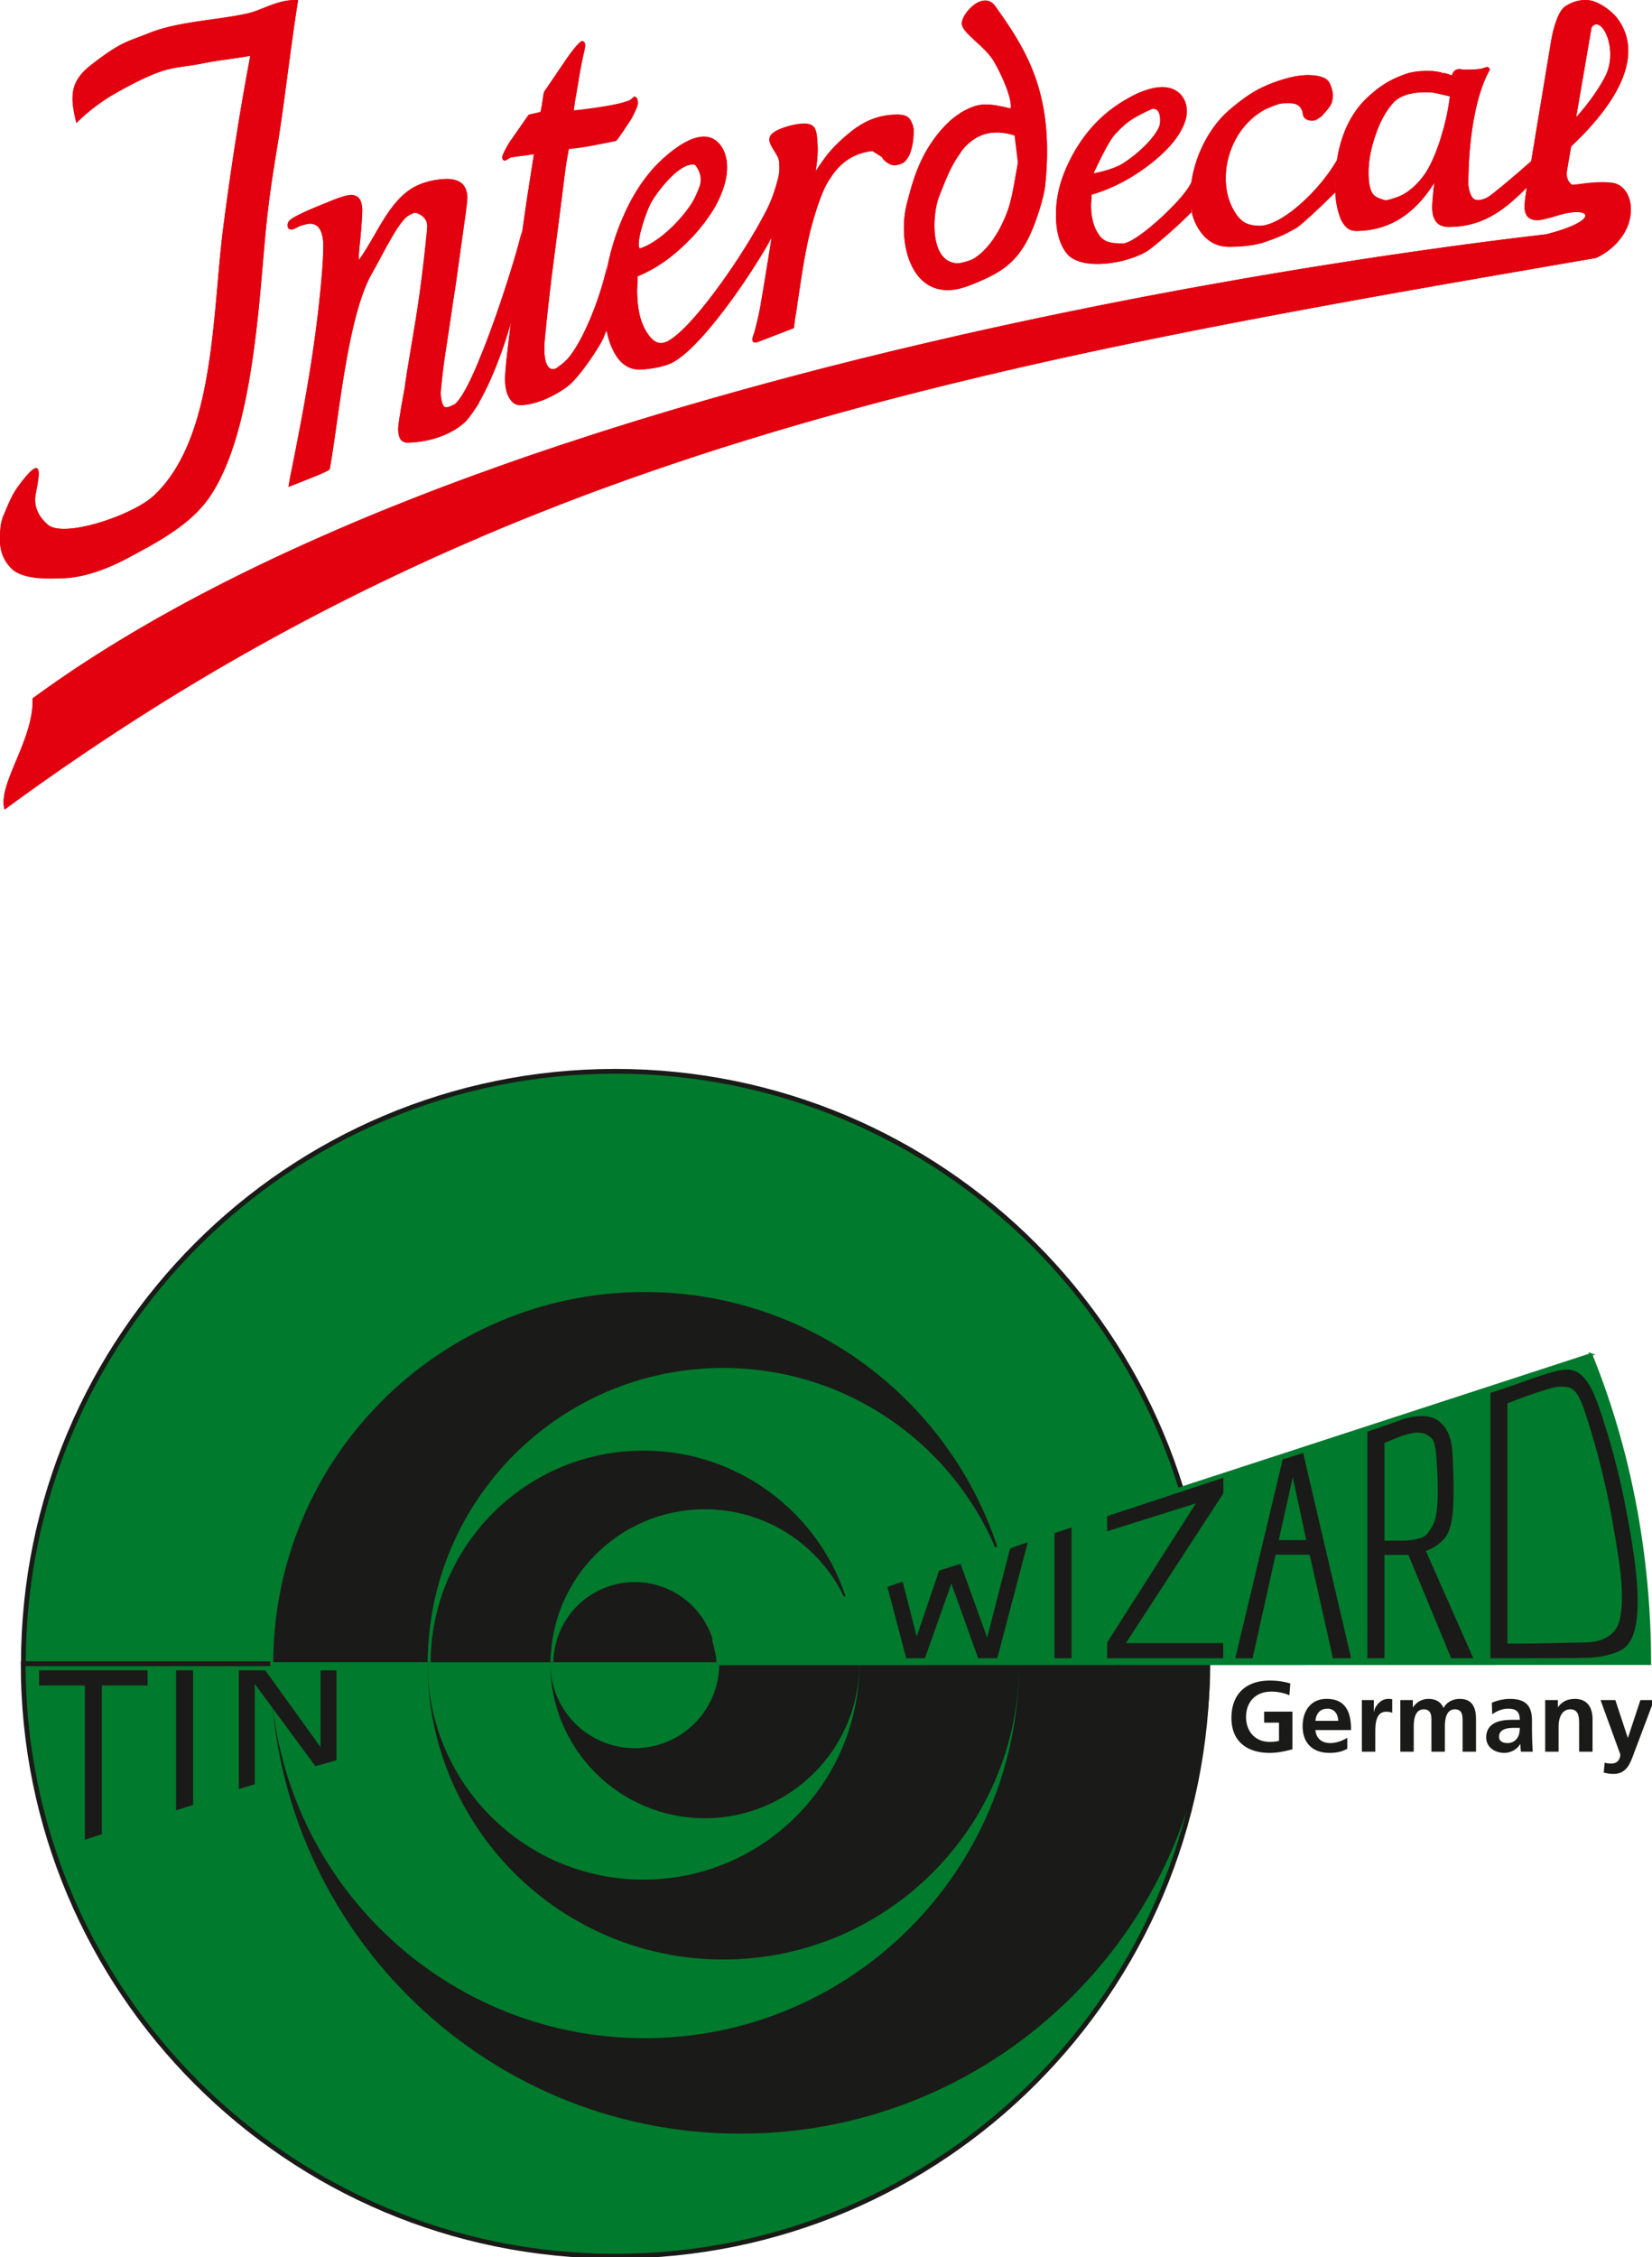 <svg xmlns="http://www.w3.org/2000/svg" height="366" width="268"><rect width="100%" height="100%" fill="none"/><g class="currentLayer"><title>Layer 1</title><path d="M77.684 65.436c-.68 1.02-1.33 1.954-1.998 2.747-2 2.104-5.789 3.462-9.623 3.584a1.455 1.455 0 0 1-.405-.043V62.89a1.54 1.54 0 0 0 .024-.25 14.76 14.76 0 0 1 .204-1.347 4.61 4.61 0 0 0 .083-.647l1.397-8.387c1.173-7.122 1.944-14.307 1.944-15.498 0-1.89-.665-2.27-1.988-2.27-.537.005-1.09.358-1.665.971v.006l.002-.003V31.4h-.002v1.993l.002-1.993c.105-.094.227-.19.343-.288 2.122-1.662 4.914-2.093 6.636-2.093.948 0 1.751.226 2.332.77.598.558.853 1.34.853 2.254.007.753-.27 2.542-.676 5.383l-1.18 8.464c-.16 1.174-.354 2.271-.51 3.3a108.65 108.65 0 0 1-.33 2.288c-.073.47-.178 1.21-.328 2.177-.144.976-.354 2.388-.653 4.283-.42 3.007-.649 4.945-.649 5.837 0 .964.106 1.501.46 2.05.37.57.992.055 1.785-.255 1.068-.803 2.497-3.606 3.97-7.15l-.028 7.017zM65.658 92.594v-.002a345.077 345.077 0 0 1 12.026-5.377l-.082-10.407a425.948 425.948 0 0 0-11.943 4.535v11.251m0-25.376v-4.33 4.331m0 4.503h-.005l.004-4.504v4.504m0-36.262l-.004.003.004-2.072v-1.993h-.004c-3.208 2.742-4.886 7.261-7.433 10.751.071-.753-.145.172.193-3.063.262-2.57.356-4.232.356-5.018 0-1.645-.61-2.46-1.818-2.465-.69 0-2.016.415-3.983 1.274-2.443.958-4.16 1.734-5.168 2.304-.11.05-.204.105-.299.155v1.85c.172-.055.4-.155.682-.304.753-.42 1.44-.61 2.083-.616 1.45 0 2.188 1.246 2.188 3.744 0 1.047-.067 2.466-.223 4.243-.836 10.42-2.685 20.778-4.73 30.957v3.464c1.946-.737 5.923-2.26 5.982-2.582 1.43-7.672 2.826-24.598 6.792-31.64 2-3.553 3.77-7.268 5.381-8.986v-.006m0 27.44l-.053.263c-.04.228-.09.51-.149.82a64.13 64.13 0 0 0-.305 1.684l-.382 2.305c-.117.714-.178 1.257-.178 1.638 0 1.225.36 1.94 1.064 2.111l.004-4.503V62.9m0 23.96v.22l-.004-5.736a373.72 373.72 0 0 0-18.152 7.742V101.7a375.199 375.199 0 0 1 18.155-9.106v-.003l-.004.001.004-5.734M47.071 101.93V89.283l.431-.198V101.7l-.43.23m0-23.085v-1.477l.01-.063.42-2.094v3.468l-.43.166m0-41.637v-1.572a2.27 2.27 0 0 1 .43-.3v1.85a.724.724 0 0 1-.215.045.966.966 0 0 1-.217-.023m0-28.277V.062a6.49 6.49 0 0 1 .431-.044v5.773a668.487 668.487 0 0 0-.43 3.14m.43-3.14a241.9 241.9 0 0 1 .86-5.773 5.115 5.115 0 0 0-.86 0v5.773m-.43-5.73v8.87c-.632 4.678-1.237 9.455-1.884 13.56-.56 3.56-1.534 8.845-2.188 16.106-1.119 12.38-2.25 32.265-9.073 42.102-2.287 3.302-5.87 5.717-9.455 7.755v-7.67c.183-.15.36-.306.52-.45 9.948-9.338 9.428-29.51 11.223-43.403 1.23-9.5 2.624-18.55 4.392-27.89-2.36.454-5.34.748-7.46 1.186-3.684.765-5.07.46-8.675 1.984V5.252c4.708-1.833 11.255-2.015 15.97-3.145 1.64-.387 4.235-1.748 6.63-2.045m0 35.573c-.29.256-.433.55-.433.875 0 .404.138.63.432.697v-1.572m0 41.732l-.277 1.582.277-.105v-1.477m0 11.916v12.647a380.387 380.387 0 0 0-22.6 13.172v-14.245c7.143-4.09 14.708-7.946 22.6-11.573m-22.598 25.82V100.86c-6.83 3.916-13.262 8.042-19.188 12.39.26 6.686-5.76 13.964-4.535 18.02a402.779 402.779 0 0 1 23.723-16.164m0-109.85l-.106.04c-4.027 1.606-4.69 1.456-9.57 5.222-3.53 2.736-3.436 5.235-2.405 9.434 1.905-1.91 4.204-3.629 6.597-4.97 2.343-1.312 4.083-2.177 5.484-2.763V5.255m0 75.531c-3.928 3.112-14.28 6.441-16.723 4.286-1.357-1.184-2.055-2.515-2.055-4.116 0-1.467 2.45-9.138-2.692-2.16C1.79 80.442 1.23 82.087.566 83.594c-.593 1.362-.565 2.697-.565 3.982 0 1.966.67 3.368 1.79 4.542 1.533 1.594 4.684 1.828 8.063 1.662 2.891-.144 6.525-.953 10.962-3.335 1.18-.63 2.415-1.29 3.656-1.988v-7.67" fill="#e3000f"/><path d="M155.845 24.791c-1.628 2.11-2.614 4.846-3.506 7.094-1.102 2.787-1.634 10.813 3.13 10.813.133.005.26 0 .388-.017l-.01 4.077c-4.076 1.02-6.656-.884-8.016-3.816v-12.55c.445-1.524.963-3.003 1.75-4.63 1.375-2.833 3.634-5.718 5.888-7.214.15-.095.294-.194.433-.278l-.056 6.52zm-8.015 39.064v-7.67a880.812 880.812 0 0 1 8.154-1.894l-.139 7.55c-2.618.655-5.317 1.324-8.015 2.014m0-39.548c.122-.418.206-.848.266-1.255.134-.699.15-1.363.117-2.144-.02-.442-.223-.914-.383-1.225v4.624m0 18.635a10.93 10.93 0 0 1-.398-.98V31.82c.13-.484.26-.958.398-1.428v12.551m0-23.26v4.625c-.103.35-.232.693-.398 1.01v-6.204c.105.1.188.21.26.322.036.06.084.145.138.248m0 36.503v7.67l-.398.101V56.28l.398-.094m-22.482 13.886V61.87c3.27-.882 6.536-1.74 9.787-2.57v7.946a594.22 594.22 0 0 0-9.787 2.826m0-15.543V38.193c.502-.972.786-1.659.786-1.93.006-.35.183-8.615.277-8.248.172.72-.247 2.145-1.063 3.99v5.274c.732-5.099 1.096-8.454 1.096-10.029 0-1.48-.188-1.69-.642-2.454-.155-.26-.312-.51-.454-.75v-2.44c.278-.237.68-.47 1.235-.698 1.584-.65 2.92-.88 3.932-.88.793 0 1.347.242 1.634.696.316.493.428 1.31.472 2.443.066 1.546.044 2.3-.3 4.61.915-1.435 1.945-2.849 2.814-3.774v4.24c-.31.42-.615.88-.908 1.39-.986 1.74-1.8 4.325-2.46 6.63-.665 2.353-1.296 5.555-1.9 9.631-.116.793-.293 1.94-.514 3.412-.117.958-.233 1.717-.36 2.271l-.205 1.618-3.44 1.334m22.084 9.433V56.28a718.536 718.536 0 0 0-12.297 3.024v7.943a606.101 606.101 0 0 1 12.297-3.285m0-44.843v-.006c-.299-.288-.786-.532-1.678-.532-2.593 0-5.112.626-7.943 2.958-1.258 1.047-1.53 1.301-2.532 2.32l-.144.15v4.227c1.784-2.398 3.938-3.429 6.392-3.74 1.085-.126 1.358-.115 1.58 1.02.082.433 1.201 1.285 1.854 1.29.654.006 1.452-.193 1.906-.686.228-.239.41-.515.565-.804V19.12m0 12.7l-.306 1.18c-.713 2.76-.669 6.187.306 8.962V31.82m-22.084-10.214v2.44c-.544-.92-.862-1.706 0-2.44m0 10.4v5.274c-.11.765-.228 1.568-.354 2.411l-.748 4.61v10.655l1.102-.426V38.193a45.571 45.571 0 0 1-1.102 1.99V34.29a43.89 43.89 0 0 0 1.102-2.286m0 29.866v8.202c-.368.111-.736.22-1.102.332v-8.236l1.102-.298m-2.205 8.872l1.103-.332v-8.242l-1.103.3v8.274m0-15.37v-4.635a61.8 61.8 0 0 0 .122-.6c.133-.715.466-2.659.98-5.838v10.656l-1.07.405-.032.013m0-13.362v-5.684c.395-.702.764-1.385 1.103-2.037v5.893c-.334.57-.703 1.184-1.103 1.828m0-5.684v5.684c-2.133 3.44-5.127 7.774-8.05 11.238v-4.792c2.861-3.692 5.855-8.227 8.05-12.13m0 14.41c-.275 1.333-.536 2.413-.79 3.244-.206.47-.312.82-.312 1.064 0 .338.16.51.487.51.112 0 .308-.062.615-.182v-4.635m0 11.73v8.274a468.668 468.668 0 0 0-8.05 2.514v-8.535c2.685-.77 5.368-1.52 8.05-2.253m-8.05-27.496v-12.71c.72.191 1.32.625 1.81 1.304.701.96 1.045 2.16 1.045 3.58 0 1.971-.687 4.153-2.054 6.58a27.66 27.66 0 0 1-.802 1.246m0-12.71v12.71a28.79 28.79 0 0 1-2.855 3.545v-5.59c.66-1.057 1.146-2.076 1.346-2.98.432-1.877.233-3.002-.859-3.235a1.565 1.565 0 0 0-.487-.026v-4.128c.692-.27 1.346-.41 1.95-.41.32 0 .623.038.905.114m0 26.195v4.792a42.44 42.44 0 0 1-2.855 3.097v-4.453a59.61 59.61 0 0 0 2.855-3.436m0 16.264v8.535c-.953.308-1.905.62-2.855.931v-8.64c.951-.278 1.903-.553 2.855-.826m-16.835 14.32v-9.252c.83-.263 1.664-.525 2.498-.786v9.135c-.834.297-1.667.598-2.498.902m0-25.107v-1.17c.036.27.075.54.121.803.014.082-.046.22-.12.367m0-1.224c.246 1.682.677 3.107 1.294 4.275.355.692.76 1.257 1.203 1.706V35.93a39.967 39.967 0 0 0-1.768 5.35 31.824 31.824 0 0 0-.73 3.877v7.551m0-7.665v-.92a27.6 27.6 0 0 0 .243-1.12c.012-.06-.118.751-.243 2.04m0-21.882v-5.96a38.2 38.2 0 0 0 2.498-.486v5.062c-.41.588-.747 1.047-.792 1.053-.382.092-.988.207-1.706.331m13.98 51.026v-8.646a602.013 602.013 0 0 0-11.482 3.461v9.13a519.483 519.483 0 0 1 11.482-3.945m0-51.623v-.006c-.626.244-1.29.598-1.989 1.058-1.595 1.052-3.074 2.354-4.453 3.888-1.6 1.855-2.963 3.956-4.099 6.31-.332.691-.647 1.4-.94 2.12V58.69c.824.83 1.81 1.251 2.935 1.245 1.024 0 3.82-.276 5.527-1.212.908-.51 1.933-1.33 3.02-2.377v-4.458c-1.49 1.645-2.842 2.87-3.889 3.423-1.579.83-2.63-.088-3.568-1.662-.94-1.567-1.423-3.783-1.423-6.674 0 .254.028-.466.084-2.172 2.436-.99 4.752-2.493 6.973-4.508a41.09 41.09 0 0 0 1.822-1.778v-5.59c-2.005 3.147-5.667 6.531-8.47 7.368-.608-.875.788-5.18 1.67-7.062.646-1.419 4.27-6.382 6.8-6.547v-4.12m-11.482-.789c.692-.996 1.606-2.365 1.755-2.664.654-1.229.975-2.01.981-2.332.017-.636-.15-1.102-.576-1.123-.122 0-.327.332-.753.598-.244.148-.748.31-1.407.46v5.061m-2.498-4.575v5.96c-1.867.324-4.48.717-5.777.953V8.737c1.02-1.39 1.672-2.078 1.965-2.078.34.017.506.278.494.76l-.1.62a69.7 69.7 0 0 0-1.002 5.151l-.533 3.113c-.016.083-.116.886-.238 1.6a91.13 91.13 0 0 0 5.191-.703m0 26.921v.92c-.187 1.942-.359 4.966 0 7.72v1.17c-.107.21-.247.443-.25.57-.016.56-3.169 5.66-5.527 7.81v-4.604c2.472-3.252 4.785-9.397 5.777-13.586m0 1.035a31.677 31.677 0 0 0-.244 3.883c0 1.334.081 2.557.244 3.668v-7.55m0 24.63v9.25a368.265 368.265 0 0 0-5.777 2.166v-9.538a495.932 495.932 0 0 1 5.777-1.878M83.864 84.605a476.263 476.263 0 0 1 8.616-3.402V71.66a529.353 529.353 0 0 0-8.616 2.918v10.027m0-18.968c.13.037.266.056.407.057 1.79.033 4.62-.775 7.578-2.868a5.58 5.58 0 0 0 .63-.516v-4.603c-.77 1.014-1.55 1.74-2.32 2.05-1.275.492-1.939-.892-1.85-3.806.033-1.24.471-5.328 1.33-12.247l1.112-8.568.992-7.833c.172-1.372.438-2.669.526-3.146l.21-.038V8.737a69.928 69.928 0 0 0-1.35 1.95l-2.826 4.154c-.283.41-.344 2.924-.615 3.296-.144.216-1.1.188-1.933.482l-1.89 2.712v4.048c.907-.118 1.835-.218 2.755-.385l-1.054 6.735c-.393 2.55-.978 6.702-1.702 12.494v-3.68c.398-1.382.68-2.45.8-3.047-.099 1.14-.437 3.984-.8 6.904v21.237m0-44.306v4.048c-.27.036-.536.073-.8.114V22.48l.8-1.148m0 19.212v3.68c-.173 1.38-.353 2.851-.54 4.416l-.26 2.1v14.39c.244.256.51.425.8.508V44.4a957.76 957.76 0 0 1-.8 6.273v-7.45c.3-.978.57-1.88.8-2.68m0 34.035v10.027l-.8.326V74.857l.8-.278m-1.368 10.59l.568-.23V74.857l-.568.2V85.17m0-20.85v-8.856l.568-4.724v14.39a3.246 3.246 0 0 1-.527-.736c-.014-.026-.028-.05-.04-.075m0-10.646v-8.627c.197-.63.387-1.24.567-1.822v7.45a81.055 81.055 0 0 1-.256 1.86c-.01.078-.118.49-.312 1.14m0-28.004a1.02 1.02 0 0 1 .39-.138l.178-.033v-3.02l-.222.311c-.114.164-.23.344-.346.528v2.352m0-2.352v2.352c-.27.156-.424.382-.529.382-.36-.005-.51-.188-.499-.565.01-.336.497-1.317 1.028-2.169m0 21.728v8.627c-.693 2.324-2.486 7.693-4.883 11.757l.071-7.007c1.725-4.086 3.482-9.178 4.812-13.377m0 10.418l-.197 1.641c-.21 1.74-.339 3.135-.366 4.226-.037 1.191.138 2.196.563 2.988v-8.855m0 19.593V85.17a356.95 356.95 0 0 0-4.856 2.04l.044-10.403a240.841 240.841 0 0 1 4.812-1.75" fill="#e3000f"/><path d="M234.006 11.791c-.37-.123-.936-.212-1.51-.26v3.49a11.14 11.14 0 0 1 1.515.264l-.005-3.494zm-1.593 34.637v-6.062l.082-.012v6.06l-.082.014m0-11.826v-2.34l.054-.609.028-.27v3.598a4.58 4.58 0 0 1-.082-.379m0-4.533v-4.187l.082-.178v4.243l-.082.122m0-15.059v-3.487l.082.007v3.49l-.082-.01m1.593 6.224c-.06.443-.193.88-.33 1.324a30.295 30.295 0 0 1-1.18 3.146v4.243l.225-.35c-.028.277-.094.305-.226 1.785v3.6c.243.898.763 1.468 1.523 1.695l-.01-15.443m0 24.91l.138-6.022c-.543.077-1.097.161-1.65.24v6.052c.51-.094 1.024-.177 1.511-.27m-1.593-34.62v3.486a10.713 10.713 0 0 0-1.1-.057c-2.558.006-4.353.615-5.4 1.833-1.163 1.37-2.083 3.08-2.774 5.157-.749 2.15-1.12 4.154-1.12 6.043 0 1.611.21 2.754.665 3.423.47.715 1.186 1.07 2.155 1.07 1.024 0 2.166-.444 3.44-1.346 1.246-.887 2.282-2 3.118-3.297a18.78 18.78 0 0 0 1.016-1.954v4.187c-2.752 4.183-6.579 7.378-12.514 7.378-1.059.005-1.856-.67-2.416-1.989-.344-.786-.593-1.722-.737-2.786v-5.5c.045-.438.095-.859.155-1.24l-.155.28v.876c.454-4.187 1.923-8.308 5.046-11.243 2.25-2.11 4.017-3.059 6.281-3.855 1.334-.458 2.895-.577 4.34-.467m0 20.738c-.044.523-.08.985-.08 1.381.004.35.032.67.08.96v-2.34m0 8.104v6.062c-5.283.931-10.503 1.864-15.667 2.805v-6.535a837.868 837.868 0 0 1 15.667-2.332m-27.417 11.056v-.007a1967.6 1967.6 0 0 1 11.75-2.182v-6.536c-3.777.587-7.698 1.23-11.748 1.923l-.003 3.398v.003l.003 3.4h-.003m0-12.106v-1.38l.003 1.378-.003.002m0-21.437v-3.816H205v3.815l-.003.001m11.751 8.335v-.006c-2.704 4.56-8.087 9.705-11.748 10.353v2.753l.327-.117c2.005-.692 3.135-1.168 4.99-2.243.743-.42 4.082-3.55 6.287-5.75a32.52 32.52 0 0 1 .144-4.03v5.5c-.11-.77-.165-1.602-.17-2.52 0-1.01.06-2.04.17-3.065v-.876M205 17.877a11.164 11.164 0 0 1 2.603-1.053c1.308-.348 1.9-.254 2.731.116.82.367.997.726.992 1.357 0 1.08 1.075 1.396 1.883 1.247.416-.077.886-.487 1.251-.736.328-.4 1.307-1.407 1.518-1.972.438-1.224.238-1.933.061-2.47-.21-.654-.348-1.236-1.036-1.63-.67-.387-1.6-.56-2.724-.564-1.923 0-4.039.57-6.354 1.478-.316.128-.626.26-.925.41v3.817m-.003-3.815v3.816c-5.909 3.347-7.83 11.731-4.567 16.683 1.086 1.65 2.237 2.231 4.215 2.043a4.03 4.03 0 0 0 .35-.05l.002 1.38v1.38c-2.093.658-4.24.703-5.56.703-1.899.005-3.395-.76-4.53-2.238-.786-1.014-1.395-2.3-1.666-3.817v.477l.172-.162a1.472 1.472 0 0 1-.172-.41v-3.876c.038-.26.076-.543.127-.842a1.829 1.829 0 0 1-.127.448v.233c.641-4.875 3.107-9.356 6.214-12.015 1.833-1.56 3.532-2.834 5.542-3.753m0 33.956v.003l-.003-3.402a1198.5 1198.5 0 0 0-11.753 2.072v7.001c3.882-.775 7.802-1.523 11.756-2.27v-.007h-.003l.003-3.397m-11.84 5.695v-7.007l.084-.015v7.006l-.084.016m0-19.189v-1.042c.024.145.052.273.084.386v-3.877a26.7 26.7 0 0 0-.084.738v2.65c.023.196.05.39.084.583v.477l-.084.085m0-3.94c.024-.25.052-.502.084-.754v-.234a2.46 2.46 0 0 1-.084.186v.802m0-.802v.802c-.037.403-.06.805-.07 1.212-.01.557.014 1.08.07 1.582v-2.65c-.12 1.268-.097 2.156 0 2.754v1.042c-2.187 2.248-6.039 5.56-7.084 6.206-.94.583-2.266 1.108-3.716 1.485v-2.742c.215-.05.437-.127.636-.216 2.674-1.107 8.956-6.962 10.164-9.475m0 16.924v7.007c-3.627.72-7.228 1.442-10.8 2.194V48.75c3.67-.718 7.27-1.4 10.8-2.044m-37.31-28.437c.92-.537 1.656-.89 2.404-1.095v5.25c-.976.582-1.79 1.401-2.492 2.36l.087-6.515m0 24.411c.798-.072 1.6-.376 2.405-.913v4.131l-.993.393c-.503.195-.99.35-1.45.466l.04-4.077m0 11.615c.897-.172 1.65-.348 2.403-.514v7.505c-.77.177-1.534.36-2.3.548l-.105-7.539m26.51-24.914V26.38c2.686-1.75 5.28-4.437 5.767-6.072.32-1.069.464-2.497-1.075-2.685-1.163-.14-3.14 1.29-4.69 2.708v-4.015a21.813 21.813 0 0 1 1.976-1.075c1.594-.753 2.991-1.125 4.204-1.125 1.207 0 2.165.355 2.885 1.087.748.742 1.12 1.666 1.12 2.752.005 1.53-.737 3.207-2.194 5.074-1.48 1.79-3.424 3.473-5.838 5.063-.704.47-1.43.89-2.154 1.29m0 26.526v-7.162a921.703 921.703 0 0 0-24.106 5.036v7.5a822.71 822.71 0 0 1 24.106-5.374m0-39.592v-.007a24.282 24.282 0 0 0-2.765 1.94 22.656 22.656 0 0 0-4.364 4.852 25.903 25.903 0 0 0-2.892 5.743 18.136 18.136 0 0 0-1.03 5.983c0 2.592.548 4.63 1.634 6.12 1.595 2.205 5.9 2.182 9.417 1.275v-2.754c-1.408.333-2.98-.039-3.845-1.09-.997-1.214-1.512-2.915-1.518-5.14 0 .192.028-.356.094-1.669a26.802 26.802 0 0 0 5.27-2.187v-3.003c-1.79 1.17-3.63 1.94-4.92 1.713-.32-1.042 2.276-5.024 3.462-6.32a22.01 22.01 0 0 1 1.457-1.44v-4.016M158.25 45.9c4.691-1.928 7.338-3.76 9.52-9.427.54-1.406 1.58-4.447 1.79-6.454 1.518-14.8-3.002-21.872-8.11-29.029-.874-1.219-2.126-1.064-3.2-.365v6.054c.892.81 1.872 1.69 2.58 2.675 1.113 1.524 3.502 6.597 3.125 8.242-2.553-.62-4.11-.864-5.705-.42v5.244c1.61-.975 3.656-1.29 6.336-.459.51.155.63 3.977.543 4.464-.92 5.19-1.124 6.62-2.183 9.056-.958 2.194-2.104 3.95-3.45 5.258a9.41 9.41 0 0 1-1.246 1.03V45.9m0-45.275v6.054c-1.225-1.108-2.283-2.072-2.233-2.952.061-.93 1.036-2.338 2.233-3.107v.005" fill="#e3000f"/><path d="M241.208 35.433c2.376-1.145 4.407-2.932 6.518-5.053.184-1.065.4-2.572.681-4.25-2.95 2.604-5.794 4.964-6.685 5.606a3.617 3.617 0 0 1-.514.317v3.38zm0-23.186c.111-.235.23-.463.348-.684.073-.139.132-.238.132-.3 0-.082-.043-.176-.132-.27a.4.4 0 0 0-.294-.127h-.054v1.381m0 32.64v-5.712a873.58 873.58 0 0 1 9.65-1.186c8.99-2.304 7.365-4.785 1.6-2.974-1.497.472-2.527.698-3.07.698-1.38 0-2.07-.725-2.07-2.17 0-.66.103-1.458.258-2.42l4.045-24.406c.31-1.873 1.097-4.89 2.298-5.679 1.136-.752 2.604-1.268 4.337-.913 1.125.238 3.02 1.435 4.022 2.73 1.871 2.405 5.3 8.924-7.44 20.933.305-1.712.621-3.579.815-4.73 2.282-2.532 3.8-4.836 4.725-6.603 2.304-4.392-.61-10.264-2.188-7.993l-3.956 23.043c-.325 1.85.2 2.487.85 2.475.574-.016 3.932-.675 6.147-.365 1.8.25 3.285 1.678 3.334 4.182.106 4.575-4.032 7.405-5.71 8.042a28575.47 28575.47 0 0 0-17.647 3.05m-7.202-29.604c.405.095.798.21 1.203.35a36.76 36.76 0 0 1-1.137 5.6l-.066 15.443c.26.077.544.115.848.12 2.458.027 4.51-.475 6.354-1.365v-3.38c-.772.397-1.68.553-2.134.182-.709-.582-.87-1.257-.87-2.354 0-5.338.706-12.842 3.004-17.634v-1.38a1.504 1.504 0 0 0-.422.126c-.797.37-2.958.3-3.528.3-1.48-.45-1.49 1.035-1.729.935a8.408 8.408 0 0 0-1.379-.444l-.144 3.501m7.202 23.89v5.713c-2.408.418-4.802.834-7.185 1.25l-.017-6.01c2.533-.344 4.933-.662 7.202-.953" fill="#e3000f"/><path d="M247.317 33.543l.26-2.42 4.044-24.406c.31-1.873 1.097-4.89 2.298-5.679 1.136-.752 2.604-1.268 4.337-.913 0 0 3.02 1.435 4.022 2.73 1.871 2.405 5.3 8.924-7.44 20.933.305-1.712.815-4.73.815-4.73 2.282-2.532 3.8-4.836 4.725-6.603 2.304-4.392-.61-10.264-2.188-7.993l-3.956 23.043c-.325 1.85.85 2.475.85 2.475s3.932-.365 6.147-.365c1.8 0 3.285 1.678 3.334 4.182.106 4.575-4.032 7.405-5.71 8.042a8776.463 8776.463 0 0 0-26.36 4.575v-6.053a785.057 785.057 0 0 1 18.362-2.372c8.99-2.304 7.366-4.785 1.6-2.974-1.496.472-3.069.698-3.069.698s-2.07-.725-2.07-2.17" fill="#e3000f"/><path d="M232.495 34.982l2.36 1.816c5.627 0 9.121-2.652 12.871-6.418 0 0 .4-2.572.681-4.25-2.95 2.604-5.794 4.964-6.685 5.606-.83.61-2.088.958-2.648.5-.709-.583-.87-2.355-.87-2.355 0-5.6.777-13.582 3.352-18.318l.132-.3-.132-.27-.294-.127-.476.127c-.797.37-3.528.3-3.528.3-1.48-.45-1.729.935-1.729.935l-3.034-.698v3.49l2.714.614c-.273 2.25-.787 4.56-1.534 6.924a30.295 30.295 0 0 1-1.18 3.146v4.243l.226-.35s-.094.306-.226 1.785v3.6m0 11.432c-5.312.937-10.559 1.873-15.748 2.82v-6.536a847.73 847.73 0 0 1 15.748-2.344v6.06m0-34.884v3.49l-1.18-.066c-2.56 0-4.354.614-5.402 1.833-1.163 1.368-2.082 3.078-2.773 5.156-.75 2.15-1.12 4.155-1.12 6.043 0 1.611.21 2.754.664 3.423.471.715 2.156 1.07 2.156 1.07s2.165-.444 3.44-1.346c1.245-.887 2.281-2 3.117-3.297a19.33 19.33 0 0 0 1.098-2.132v4.243c-2.758 4.243-6.603 7.5-12.596 7.5 0 0-1.856-.67-2.416-1.988l-.736-2.787v-5.5l.155-1.24-.155.281v.875c.454-4.186 1.922-8.307 5.045-11.243 2.25-2.11 4.017-3.058 6.282-3.855 1.357-.466 2.953-.46 4.421-.46" fill="#e3000f"/><path d="M232.495 31.382l-.028.271-.134 1.99.162 1.34v-3.6m-15.748 17.851c-3.954.726-7.87 1.445-11.754 2.183L205 44.62c4.05-.693 7.97-1.336 11.748-1.922v6.536m0-23.02v.874l-.172 3.064.172 2.52v-5.5l-.144 4.032c-2.205 2.2-5.544 5.328-6.287 5.75-1.855 1.075-2.985 1.55-4.99 2.243l-.328.117v-2.753c3.662-.648 9.045-5.794 11.75-10.353v.006m-11.75-8.337v-3.815l.926-.41c2.315-.909 4.43-1.479 6.354-1.479 0 0 2.054.177 2.724.564.687.393 1.036 1.63 1.036 1.63s.377 1.246-.06 2.47l-1.519 1.971-1.252.737-1.883-1.247s-.17-.99-.99-1.357c-.83-.37-2.732-.116-2.732-.116s-1.81.604-2.604 1.052" fill="#e3000f"/><path d="M204.998 51.422a1161.77 1161.77 0 0 0-11.758 2.271v-7c4.026-.728 7.948-1.425 11.753-2.073l.006 6.802m0-37.36v3.815c-5.91 3.346-7.833 11.732-4.57 16.685 1.086 1.65 2.238 2.043 4.215 2.043l.35-.05.005 2.76c-2.095.658-5.562.703-5.562.703-1.9 0-3.395-.76-4.53-2.238-.786-1.014-1.396-2.3-1.667-3.817v.477l.172-.162-.172-.41v-3.876l.128-.842-.128.447v.234c.642-4.875 3.107-9.356 6.214-12.015 1.833-1.56 3.534-2.836 5.545-3.754" fill="#e3000f"/><path d="M193.241 53.697a961.867 961.867 0 0 0-10.885 2.211v-7.157c3.7-.725 7.327-1.412 10.884-2.06v7.007m.001-24.1v.233l-.156 1.966.155 2.166v.477c-2.172 2.248-6.11 5.638-7.168 6.291-.94.583-2.266 1.108-3.716 1.485v-2.742l.636-.216c2.742-1.135 9.28-7.26 10.248-9.66" fill="#e3000f"/><path d="M193.241 29.992a16.7 16.7 0 0 0 0 3.877v-3.877m-10.885-.61V26.38c2.686-1.75 5.28-4.437 5.766-6.072 0 0 .464-2.685-1.075-2.685 0 0-3.14 1.29-4.69 2.708v-4.014c.635-.393 1.976-1.075 1.976-1.075 1.594-.753 4.204-1.125 4.204-1.125s2.165.355 2.885 1.087c.748.742 1.12 2.752 1.12 2.752.005 1.53-.737 3.207-2.194 5.074-1.48 1.79-3.424 3.473-5.838 5.063-.704.47-1.429.89-2.154 1.29m0 26.525a822.71 822.71 0 0 0-24.106 5.373v-7.499a921.703 921.703 0 0 1 24.106-5.036v7.162m0-39.59v4.013a22.287 22.287 0 0 0-1.457 1.44c-1.185 1.297-3.463 6.321-3.463 6.321s3.13-.543 4.92-1.712v3.002a26.802 26.802 0 0 1-5.269 2.187l-.094 1.668c.007 2.227.522 3.928 1.518 5.14.864 1.052 2.438 1.092 3.845 1.092v2.753c-3.518.908-7.822.93-9.417-1.275-1.086-1.49-1.634-3.528-1.634-6.12 0-1.994.338-3.988 1.03-5.983a25.903 25.903 0 0 1 2.892-5.742 22.656 22.656 0 0 1 4.364-4.853c.88-.709 1.8-1.363 2.765-1.94v.007M158.251 45.9v-4.13s.83-.628 1.244-1.03c1.347-1.31 2.493-3.065 3.45-5.259 1.06-2.436 1.265-3.866 2.184-9.056l-.543-4.464c-2.68-.83-4.725-.516-6.336.46v-5.245c1.595-.444 3.152-.2 5.705.42.377-1.645-2.012-6.718-3.125-8.242-.708-.986-1.688-1.866-2.58-2.675V.624c1.074-.699 2.326-.854 3.2.365 5.108 7.157 9.628 14.23 8.11 29.03-.21 2.006-1.25 5.047-1.79 6.453-2.182 5.666-4.829 7.5-9.52 9.427" fill="#e3000f"/><path d="M158.251 61.287c-3.635.87-7.24 1.75-10.82 2.67V56.28c3.635-.87 7.245-1.695 10.82-2.498v7.505m0-60.663v6.054c-1.226-1.108-2.234-2.952-2.234-2.952s1.036-2.338 2.233-3.107v.005m.001 16.551v5.25c-3.114 1.872-4.615 6.198-5.912 9.46-1.102 2.787-1.634 10.813 3.13 10.813 0 0 1.85-.31 2.781-.93V45.9l-.993.393c-5.35 2.094-8.479-.504-9.825-4.33V31.82c.55-2.049 1.12-3.927 2.15-6.059 1.373-2.83 3.632-5.716 5.887-7.212 1.047-.697 2.781-1.373 2.781-1.373m-10.819 8.142c.366-.698.665-2.265.665-2.265l.117-2.144-.52-1.473-.26-.322v6.203" fill="#e3000f"/><path d="M147.431 63.962a606.101 606.101 0 0 0-12.296 3.284v-7.942a715.35 715.35 0 0 1 12.297-3.024v7.682m0-44.843v6.197l-.565.804c-.454.493-1.906.686-1.906.686l-1.855-1.29-1.579-1.02c-2.454 0-4.608 1.342-6.392 3.74V24.01l.144-.15c1.003-1.02 1.274-1.274 2.532-2.32 2.83-2.333 5.35-2.959 7.943-2.959l1.678.532v.006m0 12.7v10.142c-.975-2.775-1.019-6.203-.306-8.96l.306-1.182m-12.297 35.428a566.068 566.068 0 0 0-10.89 3.157v-8.236a789.001 789.001 0 0 1 10.89-2.87v7.948m0-43.236v4.231l-.908 1.39c-.986 1.74-1.8 4.326-2.46 6.63-.665 2.354-1.296 5.557-1.9 9.633l-.514 3.412-.36 2.271-.205 1.617-4.542 1.761V44.3l.748-4.609c.968-6.464 1.45-10.63 1.45-12.44 0-1.48-.188-1.69-.642-2.454-.942-1.579-1.95-2.763.78-3.888 1.585-.65 3.933-.88 3.933-.88l1.634.696.472 2.443c.066 1.546.044 2.3-.3 4.61.915-1.435 1.945-2.849 2.814-3.774v.007" fill="#e3000f"/><path d="M124.246 40.183a29.153 29.153 0 0 0 1.888-3.92l.277-8.248s-.654 3.34-2.165 6.275v5.893m0 30.227a462.026 462.026 0 0 0-12.01 3.777v-8.64a652.077 652.077 0 0 1 12.01-3.38v8.243" fill="#e3000f"/><path d="M124.246 34.29v5.893c-2.704 4.626-7.794 12.075-12.01 16.163v-4.453c4.056-4.48 9.151-12.08 12.01-17.603m0 10.01c-.515 3.178-.98 5.837-.98 5.837-.322 1.612-.914 3.844-.914 3.844l-.31 1.063.486.51.648-.194 1.07-.405V44.3m-12.009-5.782a28.474 28.474 0 0 0 3.657-4.792c1.367-2.427 2.054-4.609 2.054-6.58 0-1.419-.344-2.62-1.047-3.58-.682-.946-2.714-1.417-2.714-1.417l-1.95.41v4.127l.487.027s1.291 1.358.86 3.235c0 0-.688 1.923-1.347 2.98v5.59m0 35.67a519.483 519.483 0 0 0-11.482 3.944v-9.129a602.013 602.013 0 0 1 11.482-3.46v8.645" fill="#e3000f"/><path d="M112.237 22.564v4.121c-2.53 0-6.154 5.13-6.8 6.547-.882 1.883-2.278 6.188-1.67 7.063 2.803-.837 6.465-4.222 8.47-7.368v5.59a41.09 41.09 0 0 1-1.822 1.778c-2.22 2.015-4.537 3.516-6.973 4.507-.056 1.706-.084 2.172-.084 2.172 0 2.892.482 5.107 1.423 6.675.937 1.574 1.99 2.492 3.568 1.661 1.047-.554 2.398-1.777 3.888-3.422v4.458c-1.086 1.047-2.11 1.866-3.02 2.376-1.705.937-5.526 1.213-5.526 1.213s-2.11-.415-2.936-1.245V35.934l.941-2.12c1.136-2.354 2.5-4.454 4.1-6.31 1.378-1.534 2.857-2.836 4.452-3.888.7-.46 1.99-1.058 1.99-1.058v.007m-11.483-.788v-5.063l1.407-.459.753-.598.576 1.123s-.327 1.103-.98 2.333c0 0-1.064 1.667-1.756 2.664m0 56.36a371.52 371.52 0 0 0-8.275 3.067v-9.538a494.916 494.916 0 0 1 8.275-2.664v9.135m0-61.423v5.063c-.41.587-.792 1.053-.792 1.053s-5.69 1.284-7.483 1.284V8.738c1.02-1.39 1.965-2.077 1.965-2.077l.494.76-.1.62a69.7 69.7 0 0 0-1.002 5.15l-.533 3.113-.238 1.601c2.012 0 5.63-.697 7.69-1.19m0 19.22V58.69a6.9 6.9 0 0 1-1.204-1.707c-1.024-1.939-1.539-4.586-1.539-7.943.005-2.59.322-5.18.974-7.76a39.967 39.967 0 0 1 1.768-5.35v.005" fill="#e3000f"/><path d="M92.48 62.311c2.358-2.149 5.528-7.81 5.528-7.81l.37-.935c-.824-4.737.122-10.564.122-10.564-.803 4.133-3.318 11.15-6.02 14.706v4.603m0 18.893a472.317 472.317 0 0 0-9.416 3.728V74.858a527.344 527.344 0 0 1 9.416-3.197v9.543m0-72.466V24.12l-.21.04-.527 3.145-.992 7.832-1.113 8.57c-.858 6.917-1.33 12.245-1.33 12.245-.088 2.914.576 4.298 1.851 3.806 0 0 1.55-1.036 2.32-2.05v4.603l-.63.516c-2.958 2.094-5.79 2.87-7.578 2.87 0 0-.854-.195-1.207-.566v-14.39l.26-2.1c.974-8.142 1.755-13.753 2.242-16.91l1.054-6.736-3.556.5V22.48l2.69-3.86 1.934-.482.615-3.295 2.826-4.155c.514-.759.958-1.412 1.35-1.95" fill="#e3000f"/><path d="M83.064 50.674c.476-3.618 1.422-11.134 1.6-13.177 0 0-.78 3.057-1.6 5.728v7.45m0 34.264a384.35 384.35 0 0 0-17.41 7.654l.005-11.25a458.088 458.088 0 0 1 17.405-6.485V84.94m0-62.459v3.02l-.179.032-.918.52-.499-.564s.73-1.772 1.374-2.697l.222-.31m0 20.744v7.45l-.256 1.86S79.79 63.38 75.686 68.183c-2 2.104-5.789 3.584-9.623 3.584l-.41-.045.006-8.834.023-.25.205-1.346.083-.647 1.396-8.387c1.174-7.122 1.945-15.498 1.945-15.498 0-1.89-1.99-2.27-1.99-2.27s-1.09.36-1.667.974l.005-4.065.344-.289c2.122-1.662 4.913-2.093 6.636-2.093 0 0 1.75.227 2.332.77.598.558.853 2.255.853 2.255s-.27 2.542-.676 5.383l-1.18 8.464-.51 3.3-.332 2.288-.327 2.177s-.354 2.388-.653 4.282a113.415 113.415 0 0 0-.648 5.837s.105 1.502.46 2.05c.37.571 1.784-.255 1.784-.255 2.49-1.889 6.918-14.506 9.322-22.343m0 7.515l-.765 6.366c-.21 1.738-.366 4.226-.366 4.226s.15 2.26.604 3.062l.527.737v-14.39" fill="#e3000f"/><path d="M65.66 92.593a375.34 375.34 0 0 0-18.158 9.107V89.087a373.72 373.72 0 0 1 18.152-7.742l.005 11.25m0-61.196v4.065c-1.61 1.717-3.384 5.434-5.383 8.99-3.966 7.04-5.36 23.967-6.792 31.64 0 0-4.036 1.844-5.982 2.58v-3.463c2.045-10.18 3.895-20.538 4.73-30.957.156-1.778.223-4.243.223-4.243 0-2.498-.737-3.744-2.188-3.744 0 0-1.33.194-2.083.615l-.682.305v-1.85l.3-.156c1.008-.57 2.724-1.346 5.167-2.304 1.967-.859 3.983-1.273 3.983-1.273s1.818.82 1.818 2.464c0 0-.094 2.448-.356 5.018-.338 3.236-.193 3.064-.193 3.064 2.547-3.49 4.225-8.01 7.433-10.75h.005m0 31.487l-.055.277-.149.82-.305 1.684-.38 2.305-.18 1.64 1.064 2.11.005-8.835M47.502 5.792V.02h.86a241.9 241.9 0 0 0-.86 5.772m0 95.908a379.799 379.799 0 0 0-23.03 13.404v-14.247c7.272-4.166 14.983-8.088 23.03-11.772V101.7" fill="#e3000f"/><path d="M47.502.02v5.772c-.79 5.627-1.523 11.67-2.314 16.7-.56 3.56-1.534 8.846-2.188 16.107-1.119 12.38-2.25 32.265-9.073 42.102-2.287 3.301-5.87 5.716-9.455 7.755v-7.67l.52-.45c9.948-9.339 9.428-29.512 11.223-43.404 1.228-9.5 2.624-18.55 4.391-27.89-2.358.455-5.339.75-7.46 1.186-3.684.765-5.069.46-8.674 1.984V5.254c4.708-1.834 11.255-2.016 15.97-3.146C42.18 1.698 44.993.02 47.502.02m0 35.317l-.863 1.174.65.72.213-.044v-1.85m0 39.874l-.42 2.094-.288 1.645.708-.27v-3.469m-23.03 39.893A402.779 402.779 0 0 0 .748 131.267c-1.226-4.055 4.796-11.333 4.535-18.019 5.926-4.348 12.358-8.474 19.188-12.39v14.246m0-109.85v6.963c-1.4.586-3.14 1.451-5.484 2.763-2.393 1.341-4.692 3.06-6.597 4.97-1.03-4.199-1.125-6.698 2.404-9.434 4.88-3.766 5.544-3.616 9.57-5.223l.107-.04m0 75.532v7.67c-1.24.7-2.476 1.358-3.656 1.99-4.437 2.381-8.07 3.334-10.962 3.334-3.379 0-6.53-.068-8.064-1.662C.67 90.943 0 89.541 0 87.575c0 0-.027-2.62.566-3.982.664-1.507 1.224-3.152 2.436-4.798 5.141-6.978 2.692.693 2.692 2.16 0 1.601.698 2.932 2.055 4.116 2.442 2.155 12.795-1.174 16.723-4.286" fill="#e3000f"/><path d="M3.79 269.78c0-53.057 42.978-96.066 96.031-96.066 53.059 0 96.068 43.01 96.068 96.065H3.79zm192.115 0c0 53.058-43.025 96.067-96.081 96.067-53.059 0-96.066-43.01-96.066-96.068h192.147z" fill="#007a2c" stroke="#1a1a18" stroke-width=".772" stroke-miterlimit="22.926"/><path d="M44.166 269.78c0-41.962 33.987-75.978 75.948-75.978s75.98 34.016 75.98 75.977H44.165z" fill="#007a2c" stroke="#007a2c" stroke-width=".449" stroke-miterlimit="22.926"/><path d="M196.109 269.78c0 41.963-34.034 75.979-75.995 75.979s-75.977-34.016-75.977-75.98h151.972z" fill="#1a1a18" stroke="#1a1a18" stroke-width=".449" stroke-miterlimit="22.926"/><path d="M44.101 269.78c0-33.411 27.055-60.497 60.468-60.497s60.498 27.083 60.498 60.496H44.101z" fill="#1a1a18" stroke="#007a2c" stroke-width=".454" stroke-miterlimit="22.926"/><path d="M165.083 269.78c0 33.412-27.101 60.498-60.514 60.498-33.413 0-60.499-27.083-60.499-60.499h121.01zm-95.47 0c0-26.364 21.354-47.735 47.717-47.735 26.365 0 47.74 21.371 47.74 47.734H69.612z" fill="#007a2c" stroke="#007a2c" stroke-width=".454" stroke-miterlimit="22.926"/><path d="M69.629 269.78c0-19.212 15.543-34.783 34.751-34.783 19.213 0 34.785 15.571 34.785 34.782H69.63z" fill="#1a1a18" stroke="#007a2c" stroke-width=".454" stroke-miterlimit="22.926"/><path d="M89.544 269.78c0-13.71 11.086-24.825 24.796-24.825 13.71 0 24.825 11.114 24.825 24.824h-49.62z" fill="#007a2c" stroke="#007a2c" stroke-width=".454" stroke-miterlimit="22.926"/><path d="M89.544 269.78a13.437-13.437 0 0 0 13.436-13.465 13.464-13.464 0 0 0 13.464 13.464h-26.9z" fill="#1a1a18" stroke="#007a2c" stroke-width=".454" stroke-miterlimit="22.926"/><path d="M165.098 269.78c0 26.364-21.403 47.734-47.766 47.734-26.365 0-47.734-21.37-47.734-47.735h95.5z" fill="#1a1a18" stroke="#1a1a18" stroke-width=".454" stroke-miterlimit="22.926"/><path d="M139.183 269.78c0 19.21-15.59 34.784-34.803 34.784-19.208 0-34.782-15.574-34.782-34.785h69.585z" fill="#007a2c" stroke="#007a2c" stroke-width=".454" stroke-miterlimit="22.926"/><path d="M139.183 269.78c0 13.712-11.133 24.826-24.843 24.826s-24.827-11.114-24.827-24.827h49.668z" fill="#1a1a18" stroke="#1a1a18" stroke-width=".454" stroke-miterlimit="22.926"/><path d="M116.46 269.78a13.477-13.477 0 0 0-13.48 13.466 13.464-13.464 0 0 0-13.464-13.467h26.943z" fill="#007a2c" stroke="#007a2c" stroke-width=".454" stroke-miterlimit="22.926"/><path d="M209.323 272.981c-.975-.292-2.014-.47-3.33-.47-3.849 0-6.22 2.175-6.22 6.058 0 3.833 2.55 5.668 6.22 5.668 1.22 0 2.47-.26 3.67-.584v-6.108h-4.58v1.787h2.405v2.956c-.39.097-.878.162-1.495.162-2.42 0-3.849-1.738-3.849-4.044 0-2.323 1.462-4.11 4.11-4.11.91 0 2.046.196 2.923.601l.146-1.916m4.077 6.06c.097-1.123.715-1.967 1.932-1.967 1.22 0 1.706.91 1.772 1.966H213.4zm5.166 2.76c-.813.455-1.723.844-2.778.844-1.348 0-2.29-.763-2.388-2.11h5.782c0-2.925-.877-5.053-3.98-5.053-2.598 0-3.88 1.998-3.88 4.42 0 2.743 1.607 4.335 4.368 4.335 1.17 0 2.08-.227 2.876-.666v-1.77m2.37 2.242h2.175v-3.07c0-1.203 0-3.41 1.77-3.41.39 0 .78.064.975.177v-2.193c-.228-.065-.455-.065-.666-.065-1.3 0-2.193 1.316-2.29 2.096h-.032v-1.9h-1.933v8.365m6.234 0h2.177v-4.06c0-1.089.178-2.81 1.624-2.81 1.25 0 1.25 1.103 1.25 1.883v4.987h2.177v-4.06c0-1.089.178-2.81 1.623-2.81 1.252 0 1.252 1.103 1.252 1.883v4.987h2.176v-5.28c0-1.867-.584-3.28-2.647-3.28-1.023 0-2.112.47-2.615 1.478-.47-1.04-1.3-1.479-2.469-1.479-.812 0-1.803.342-2.486 1.365h-.03v-1.17h-2.03v8.366m14.91-6.059c.73-.552 1.656-.91 2.583-.91 1.282 0 1.884.455 1.884 1.803h-1.203c-.91 0-1.982.081-2.81.488-.828.405-1.43 1.136-1.43 2.387 0 1.592 1.447 2.485 2.924 2.485.99 0 2.08-.52 2.583-1.445h.032c.017.26.017.812.098 1.25h1.916c-.049-.65-.08-1.234-.096-1.868a72.38 72.38 0 0 1-.033-2.095v-1.07c0-2.47-1.057-3.527-3.607-3.527-.925 0-2.062.244-2.907.634l.066 1.868zm1.104 3.638c0-1.283 1.446-1.446 2.42-1.446h.943c0 .65-.099 1.251-.456 1.723-.34.454-.86.746-1.526.746-.78 0-1.38-.308-1.38-1.023m7.485 2.421h2.177v-4.093c0-1.073.341-2.778 1.916-2.778 1.397 0 1.414 1.38 1.414 2.404v4.467h2.176v-5.28c0-1.884-.862-3.28-2.843-3.28-1.137 0-2.063.373-2.745 1.331h-.033v-1.137h-2.062v8.366m11.384-8.366h-2.403l3.2 8.788c0 .893-.536 1.494-1.414 1.494-.535 0-.845-.048-1.12-.146l-.147 1.608a5.53 5.53 0 0 0 1.543.227c2.275 0 2.778-1.818 3.476-3.67l3.135-8.3h-2.209l-2.014 6.107h-.032l-2.015-6.108" fill="#1a1a18"/><path d="M258.09 219.653l-142.3 46.365.895 3.768 150.944-.035c0-17.598-3.307-34.734-9.54-50.098z" fill="#007a2c" stroke="#007a2c" stroke-width=".454" stroke-miterlimit="22.926"/><path d="M31.328 292.667l-2.765.885v-22.71h2.765v21.825m23.251-7.226l-3.415.95-9.84-13.354v16.28l-2.579.792v-19.26h4.28l8.976 12.46v-12.46h2.578v14.592m-30.636-12.139h-7.415v24.11l-2.76.905v-25.015H6.353v-2.453h17.59v2.453m149.892-4.41h-2.765v-20.278l2.765-.942v21.22m-7.097-18.82l-4.95 18.814h-3.107l-4.346-12.128-4.283 12.128h-3.039l-3.048-11.566 2.466-.863 2.283 8.93 3.635-10.713 3.478-1.083 4.317 11.964 3.721-14.476 2.873-1.007m31.693 18.814h-18.816v-2.564l14.387-22.545-14.387 4.523v-2.454l18.847-6.216v2.513l-15.808 24.29h15.778v2.453m13.475-19.156l-2.185-10.189-2.276 10.19h4.46zm7.28 19.156h-2.942l-3.774-16.787h-5.528l-3.744 16.787h-2.8l7.687-32.226 3.318-1.05 7.783 33.276m19.82 0h-3.584l-6.94-16.76h-3.889v16.76h-2.76v-36.732l5.806-2.016c1.221-.435 2.282-.503 3.136-.514 2.655-.036 4.546 2.001 4.815 5.483.092 1.172.326 5.714.163 8.984-.1 2.013-.416 4.257-1.445 5.402-.839.933-1.67 1.5-2.99 2.01l7.687 17.383zm-5.99-32.586c0-.594-.218-1.91-.379-2.387-.284-.85-.773-1.003-1.256-1.32-.4-.269-.897-.21-1.444-.314-.575.012-1.709.311-2.577.566l-2.767 1.131v15.85h2.788c.872 0 1.631-.078 2.282-.227.653-.15 1.211-.266 1.667-.684.42-.387.594-.824.911-1.26 1.66-2.274.774-10.574.774-11.355m30.193 31.143c-.945.59-2.96 1.224-5.188 1.354-1.189.07-9.093.09-10.998.09h-5.24v-43.03s3.02-.943 5.107-1.717c2.778-1.03 4.593-1.606 6.148-1.925 2.826-.577 4.617.82 6.387 6.044.635 1.874 2.67 7.9 4.07 15.014 1.723 8.746 4.02 21.48-.286 24.17zm-1.809-21.782c-.626-3.666-2.087-9.66-3.165-13.16-1.777-5.77-2.298-7.54-4.448-7.645-1.333-.065-1.935.15-4.277.89-1.896.601-4.968 1.808-4.968 1.808v38.963h2.593c1.328 0 8.864-.19 9.868-.19 4.264 0 5.434-2.3 5.758-3.665 1.068-4.502-.453-11.678-1.36-17" fill="#1a1a18"/></g></svg>